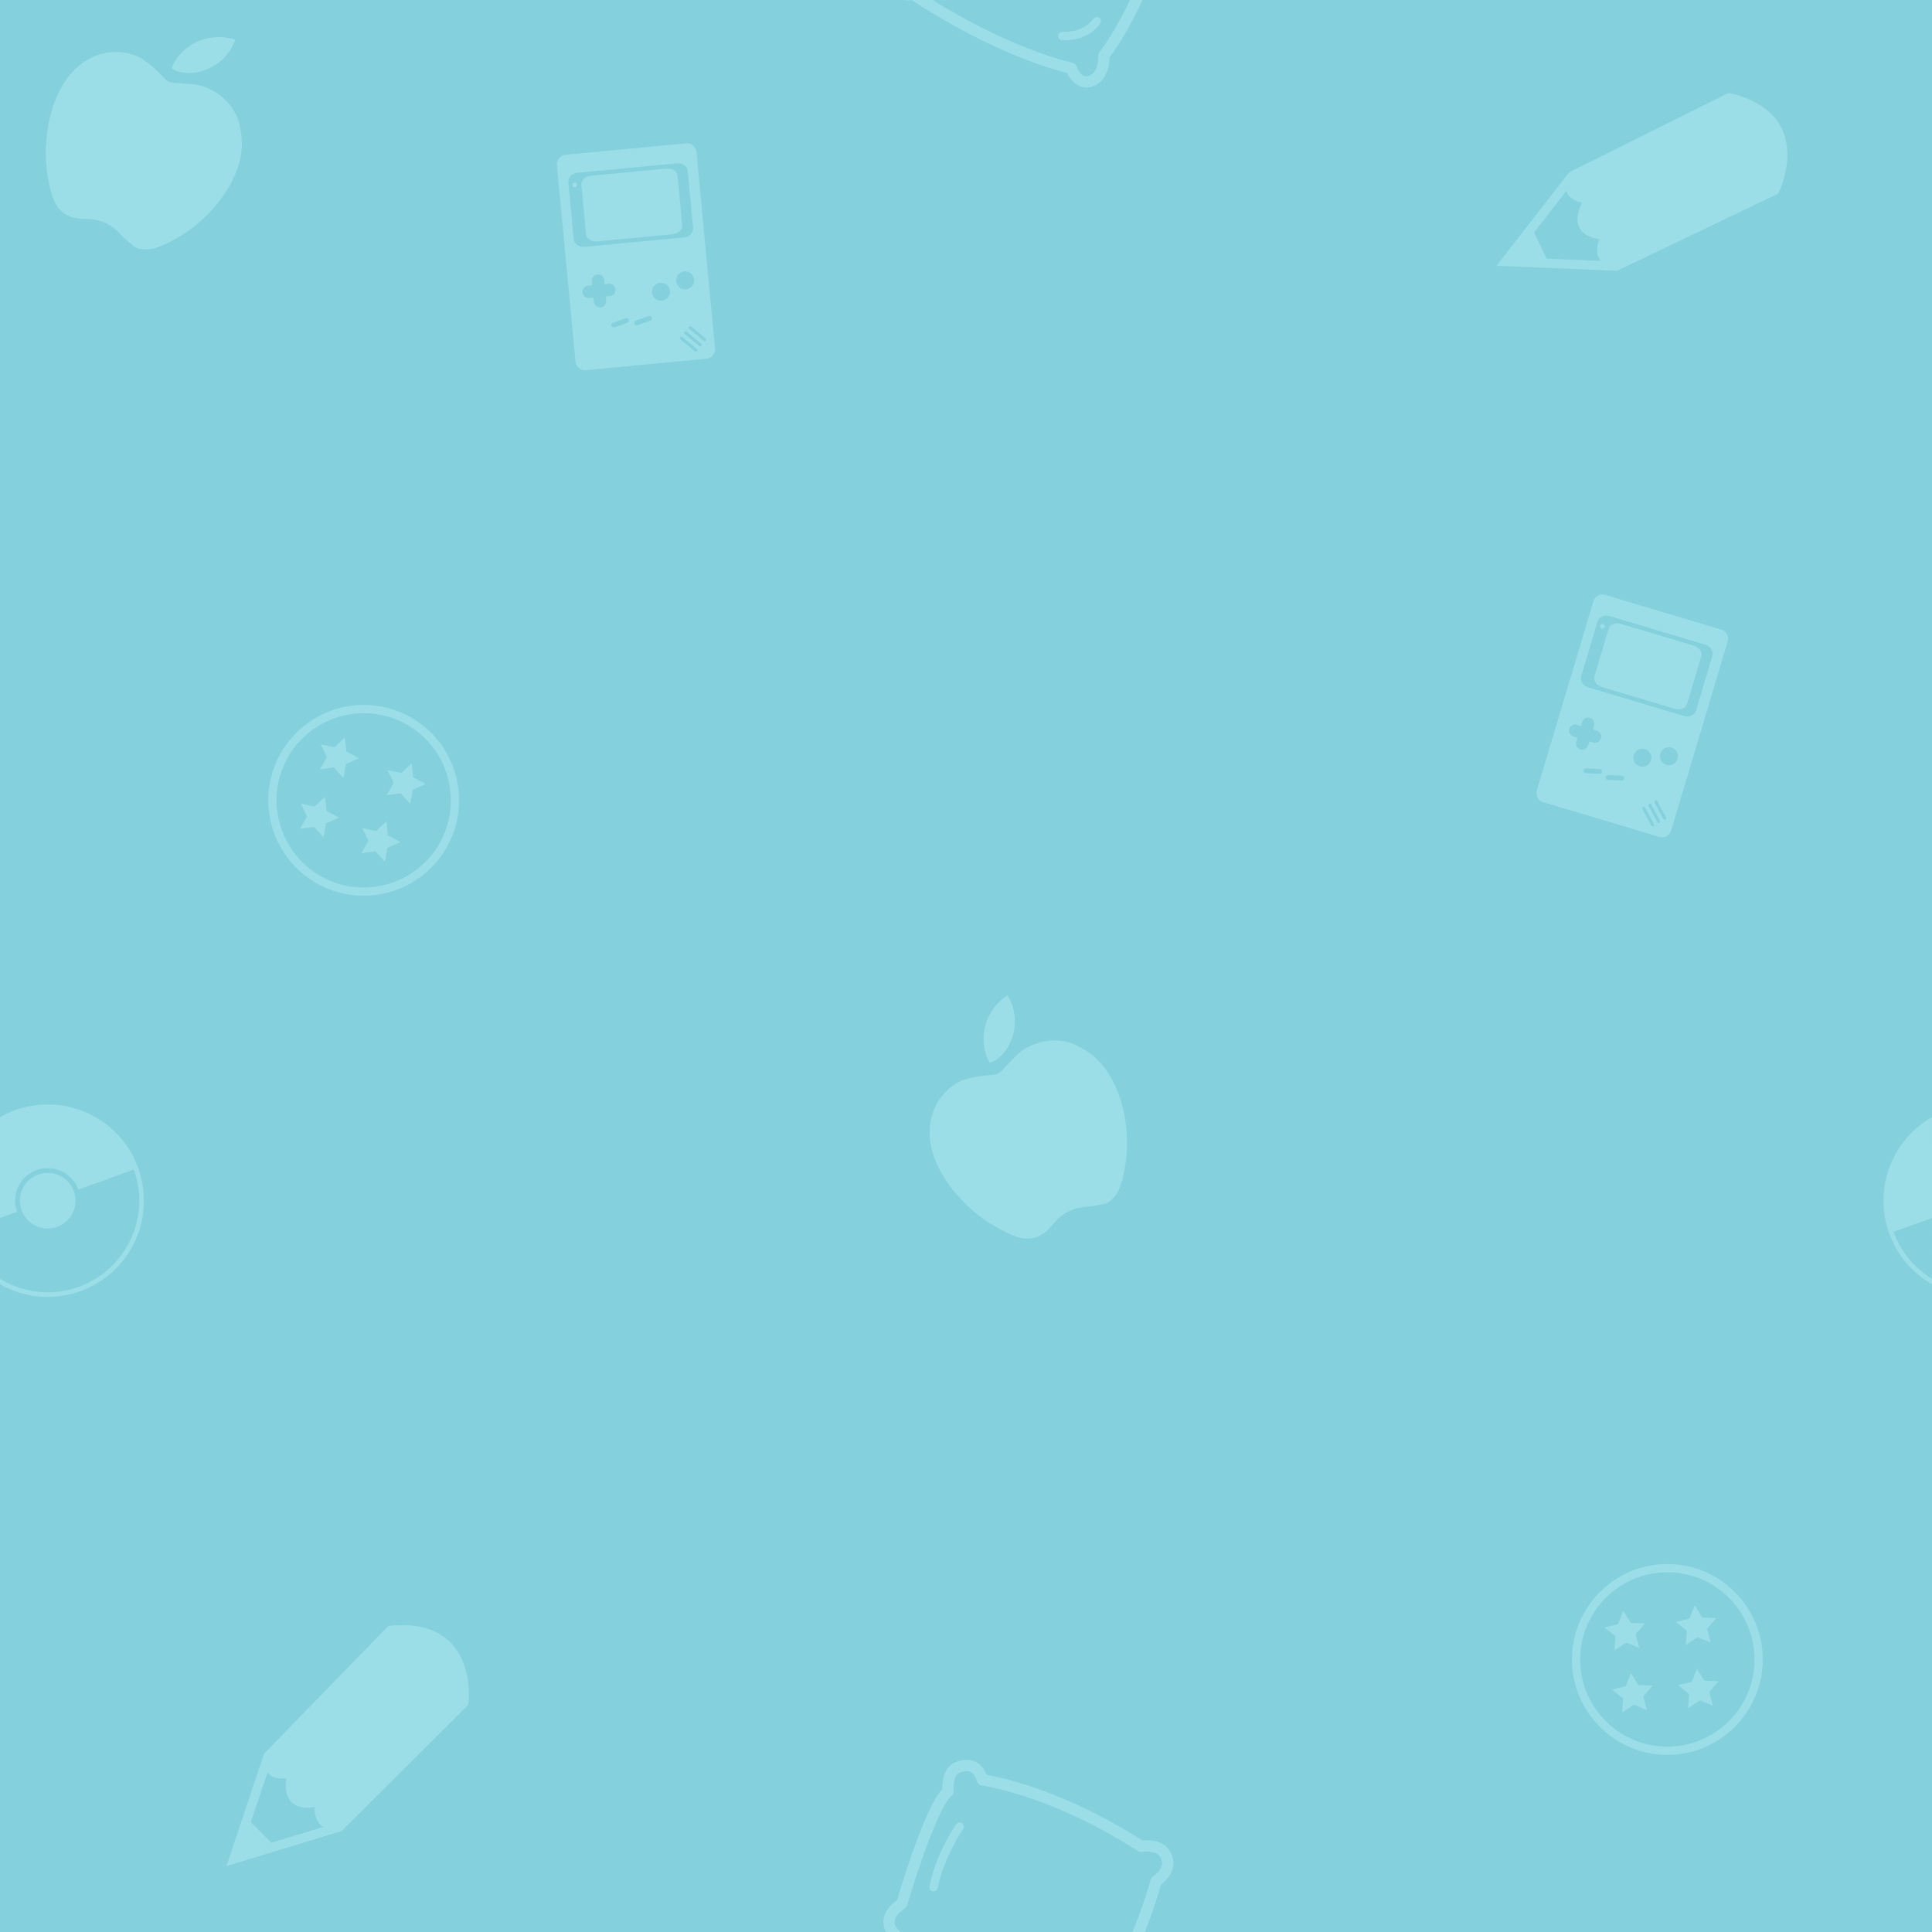 <?xml version="1.0" encoding="utf-8"?>
<!-- Generator: Adobe Illustrator 16.0.4, SVG Export Plug-In . SVG Version: 6.00 Build 0)  -->
<!DOCTYPE svg PUBLIC "-//W3C//DTD SVG 1.1//EN" "http://www.w3.org/Graphics/SVG/1.1/DTD/svg11.dtd">
<svg version="1.1" id="Layer_1" xmlns="http://www.w3.org/2000/svg" xmlns:xlink="http://www.w3.org/1999/xlink" x="0px" y="0px"
	 width="300px" height="300px" viewBox="0 0 300 300" enable-background="new 0 0 300 300" xml:space="preserve">
<g id="Layer_2">
	<rect fill="#84D1DD" width="300" height="300"/>
</g>
<g id="Layer_3" opacity="0.5">
	<circle fill="#B1ECF2" cx="7.408" cy="186.441" r="14.936"/>
	<path fill="#84D1DD" d="M-5.966,191.279c2.674,7.388,10.829,11.207,18.214,8.533c7.386-2.674,11.207-10.828,8.533-18.213
		L-5.966,191.279z"/>
	<circle fill="#84D1DD" cx="7.408" cy="186.44" r="5.062"/>
	<circle fill="#B1ECF2" cx="7.408" cy="186.44" r="4.316"/>
</g>
<g id="Layer_4" opacity="0.5">
	<path fill="#B1ECF2" d="M299.995,199.409c-2.972-1.696-5.378-4.416-6.634-7.886c-2.512-6.938,0.433-14.522,6.635-18.057
		l-0.001,15.653v9.457V199.409z"/>
	<path fill="#84D1DD" d="M300,198.584c-2.669-1.625-4.822-4.136-5.969-7.303l5.966-2.159L300,198.584z"/>
</g>
<g id="Layer_5" opacity="0.5">
	<path fill="#B1ECF2" d="M111.022,54.054c0.079,0.833-0.494,1.569-1.278,1.643l-18.821,1.781c-0.785,0.074-1.484-0.541-1.563-1.374
		l-2.878-30.417c-0.079-0.833,0.493-1.569,1.278-1.643l18.821-1.781c0.784-0.074,1.484,0.542,1.563,1.374L111.022,54.054z"/>
	<path fill="#84D1DD" d="M107.623,35.37c0.07,0.748-0.549,1.418-1.385,1.498l-15.514,1.468c-0.836,0.079-1.57-0.464-1.641-1.211
		l-0.833-8.8c-0.071-0.748,0.548-1.418,1.385-1.497l15.514-1.468c0.836-0.079,1.57,0.462,1.641,1.21L107.623,35.37z"/>
	<circle fill="#B1ECF2" cx="89.236" cy="28.724" r="0.362"/>
	<path fill="#B1ECF2" d="M105.937,34.993c0.064,0.678-0.613,1.296-1.513,1.381l-11.673,1.104c-0.899,0.085-1.681-0.395-1.745-1.073
		l-0.732-7.737c-0.064-0.678,0.613-1.296,1.512-1.381l11.673-1.104c0.899-0.085,1.681,0.396,1.745,1.073L105.937,34.993z"/>
	<path fill="#84D1DD" d="M94.119,46.679c0.05,0.529-0.339,0.999-0.869,1.049l0,0c-0.53,0.05-1-0.338-1.049-0.868l-0.303-3.197
		c-0.05-0.529,0.338-1,0.868-1.049l0,0c0.53-0.05,1,0.338,1.05,0.868L94.119,46.679z"/>
	<path fill="#84D1DD" d="M91.5,46.282c-0.53,0.05-1-0.339-1.049-0.868l0,0c-0.05-0.53,0.338-1,0.868-1.05l3.197-0.302
		c0.53-0.05,1,0.338,1.05,0.868l0,0c0.05,0.529-0.339,1-0.869,1.05L91.5,46.282z"/>
	<circle fill="#84D1DD" cx="102.644" cy="45.305" r="1.402"/>
	<circle fill="#84D1DD" cx="106.385" cy="43.535" r="1.402"/>
	<path fill="#84D1DD" d="M108.19,54.176c0.105,0.087,0.123,0.24,0.038,0.342l0,0c-0.083,0.101-0.237,0.113-0.344,0.026l-2.228-1.843
		c-0.105-0.087-0.123-0.241-0.039-0.342l0,0c0.084-0.102,0.237-0.114,0.344-0.026L108.19,54.176z"/>
	<path fill="#84D1DD" d="M108.871,53.353c0.105,0.087,0.123,0.241,0.038,0.342l0,0c-0.083,0.102-0.237,0.113-0.343,0.025
		l-2.229-1.843c-0.105-0.087-0.123-0.24-0.038-0.342l0,0c0.083-0.101,0.237-0.113,0.343-0.025L108.871,53.353z"/>
	<path fill="#84D1DD" d="M109.551,52.53c0.105,0.087,0.123,0.241,0.039,0.342l0,0c-0.083,0.101-0.238,0.113-0.343,0.025
		l-2.229-1.843c-0.105-0.087-0.123-0.24-0.04-0.342l0,0c0.085-0.102,0.239-0.114,0.344-0.026L109.551,52.53z"/>
	<path fill="#84D1DD" d="M94.931,50.603c0.07,0.199,0.289,0.304,0.488,0.234l1.987-0.699c0.2-0.07,0.305-0.288,0.233-0.487l0,0
		c-0.07-0.2-0.289-0.304-0.487-0.234l-1.987,0.699C94.965,50.185,94.861,50.404,94.931,50.603L94.931,50.603z"/>
	<path fill="#84D1DD" d="M98.507,50.265c0.07,0.199,0.289,0.304,0.488,0.234l1.987-0.699c0.199-0.07,0.303-0.288,0.233-0.487l0,0
		c-0.071-0.199-0.289-0.304-0.488-0.234l-1.986,0.699C98.542,49.847,98.438,50.065,98.507,50.265L98.507,50.265z"/>
	<path fill="#B1ECF2" d="M259.504,128.916c-0.24,0.803-1.047,1.27-1.801,1.044l-18.113-5.417c-0.755-0.226-1.173-1.058-0.934-1.861
		l8.755-29.271c0.239-0.802,1.046-1.269,1.801-1.043l18.113,5.417c0.754,0.226,1.172,1.059,0.933,1.86L259.504,128.916z"/>
	<path fill="#84D1DD" d="M263.368,110.323c-0.216,0.719-1.041,1.108-1.847,0.868l-14.932-4.465
		c-0.805-0.241-1.279-1.019-1.062-1.739l2.531-8.469c0.217-0.72,1.041-1.108,1.846-0.868l14.931,4.465
		c0.806,0.24,1.281,1.018,1.065,1.738L263.368,110.323z"/>
	<circle fill="#B1ECF2" cx="248.822" cy="97.26" r="0.362"/>
	<path fill="#B1ECF2" d="M261.947,109.341c-0.195,0.653-1.055,0.971-1.92,0.712l-11.234-3.36c-0.865-0.259-1.409-0.997-1.214-1.649
		l2.228-7.446c0.194-0.652,1.055-0.971,1.92-0.712l11.234,3.36c0.865,0.259,1.408,0.997,1.214,1.649L261.947,109.341z"/>
	<path fill="#84D1DD" d="M246.605,115.734c-0.151,0.509-0.688,0.799-1.199,0.646l0,0c-0.51-0.152-0.799-0.689-0.646-1.199
		l0.922-3.077c0.15-0.509,0.688-0.799,1.196-0.646l0,0c0.511,0.152,0.802,0.689,0.646,1.199L246.605,115.734z"/>
	<path fill="#84D1DD" d="M244.329,114.383c-0.511-0.152-0.8-0.689-0.646-1.199l0,0c0.149-0.51,0.688-0.799,1.195-0.647l3.076,0.92
		c0.51,0.152,0.8,0.689,0.646,1.199l0,0c-0.15,0.509-0.688,0.799-1.199,0.646L244.329,114.383z"/>
	<circle fill="#84D1DD" cx="255.023" cy="117.663" r="1.402"/>
	<circle fill="#84D1DD" cx="259.154" cy="117.426" r="1.402"/>
	<path fill="#84D1DD" d="M256.833,127.967c0.065,0.119,0.022,0.268-0.093,0.331l0,0c-0.115,0.062-0.264,0.015-0.328-0.104
		l-1.373-2.545c-0.064-0.121-0.023-0.27,0.092-0.332l0,0c0.117-0.062,0.264-0.016,0.329,0.105L256.833,127.967z"/>
	<path fill="#84D1DD" d="M257.771,127.459c0.063,0.12,0.021,0.27-0.094,0.331l0,0c-0.113,0.062-0.264,0.017-0.326-0.104
		l-1.373-2.544c-0.064-0.121-0.023-0.269,0.094-0.332l0,0c0.115-0.062,0.263-0.016,0.326,0.105L257.771,127.459z"/>
	<path fill="#84D1DD" d="M258.712,126.952c0.065,0.12,0.022,0.269-0.093,0.331l0,0c-0.115,0.062-0.264,0.016-0.327-0.105
		l-1.374-2.544c-0.064-0.121-0.023-0.269,0.094-0.332l0,0c0.115-0.062,0.264-0.016,0.327,0.105L258.712,126.952z"/>
	<path fill="#84D1DD" d="M245.885,119.676c-0.01,0.211,0.154,0.39,0.365,0.4l2.104,0.098c0.211,0.009,0.394-0.153,0.399-0.364l0,0
		c0.011-0.211-0.153-0.39-0.362-0.4l-2.104-0.098C246.074,119.302,245.896,119.465,245.885,119.676L245.885,119.676z"/>
	<path fill="#84D1DD" d="M249.327,120.706c-0.011,0.211,0.153,0.39,0.364,0.4l2.104,0.098c0.211,0.01,0.391-0.153,0.398-0.364l0,0
		c0.01-0.211-0.152-0.39-0.363-0.4l-2.104-0.098C249.518,120.332,249.337,120.494,249.327,120.706L249.327,120.706z"/>
</g>
<g id="Layer_7" opacity="0.5">
	<g>
		<path fill="#B1ECF2" d="M154,308.195c-4.029-1.733-8.145-3.854-12.241-6.299c-0.522,0.09-1.467,0.158-2.412-0.248
			c-0.799-0.344-1.414-0.944-1.826-1.785c-0.748-1.526-0.168-2.881,0.664-3.836c0.349-0.399,0.741-0.729,1.1-0.973
			c0.303-1.012,1.298-4.283,2.516-7.693c2.439-6.838,3.84-8.852,4.536-9.557c-0.065-1.4,0.298-3.471,2.026-4.156
			c1.141-0.453,2.147-0.498,2.995-0.135c0.812,0.351,1.433,1.053,1.847,2.092c1.512,0.256,6.067,1.188,12.45,3.938
			c3.957,1.703,7.912,3.809,11.761,6.254c0.562-0.07,1.653-0.124,2.685,0.316c0.856,0.369,1.496,1.025,1.844,1.896
			c0.852,2.142-0.574,3.839-1.662,4.606c-0.498,1.806-3.004,10.381-7.486,16.979c0.016,0.956-0.146,3.693-2.416,4.6
			c-0.748,0.297-1.504,0.3-2.188,0.005c-0.984-0.425-1.588-1.353-1.881-1.925C164.908,311.999,160.514,310.999,154,308.195z
			 M142.255,300.18c0.035,0.016,0.068,0.032,0.102,0.053c4.127,2.48,8.275,4.625,12.331,6.369c7.582,3.267,12.31,4.033,12.354,4.041
			c0.312,0.051,0.572,0.265,0.681,0.561c0.112,0.298,0.543,1.14,1.151,1.398c0.263,0.113,0.535,0.106,0.856-0.021
			c1.508-0.603,1.314-3.138,1.312-3.162c-0.018-0.2,0.037-0.401,0.15-0.567c4.859-7.024,7.463-16.896,7.486-16.996
			c0.061-0.228,0.205-0.416,0.403-0.533c0.074-0.043,1.854-1.117,1.237-2.663c-0.178-0.446-0.479-0.755-0.92-0.944
			c-0.883-0.381-1.983-0.154-1.995-0.152c-0.226,0.049-0.462,0.008-0.656-0.117c-3.854-2.473-7.817-4.594-11.787-6.301
			c-7.478-3.22-12.473-3.888-12.522-3.894c-0.338-0.044-0.621-0.283-0.721-0.608c-0.248-0.816-0.603-1.332-1.053-1.523
			c-0.409-0.18-0.969-0.125-1.665,0.15c-0.973,0.389-0.98,2.195-0.906,2.799c0.037,0.312-0.093,0.617-0.341,0.806
			c-1.801,1.351-5.188,11.142-6.901,16.993c-0.017,0.061-0.04,0.113-0.068,0.168c-0.076,0.145-0.191,0.262-0.334,0.343
			c-0.084,0.05-2.102,1.247-1.375,2.729c0.229,0.465,0.54,0.775,0.955,0.955c0.764,0.328,1.623,0.09,1.631,0.088
			C141.861,300.087,142.071,300.102,142.255,300.18z"/>
	</g>
	<g>
		<path fill="#B1ECF2" d="M144.72,293.623c-0.274-0.118-0.439-0.414-0.382-0.719c0.927-4.943,4.006-9.43,4.136-9.618
			c0.205-0.294,0.61-0.367,0.906-0.164c0.296,0.205,0.369,0.61,0.164,0.905c-0.029,0.045-3.052,4.453-3.926,9.117
			c-0.067,0.354-0.408,0.584-0.762,0.521C144.81,293.654,144.763,293.643,144.72,293.623z"/>
	</g>
	<g>
		<path fill="#B1ECF2" d="M165.055,307.159c-0.229-0.104-0.396-0.336-0.393-0.606c0.004-0.357,0.299-0.646,0.658-0.643
			c3.354,0.043,4.648-2.098,4.703-2.188c0.18-0.312,0.576-0.414,0.887-0.236c0.311,0.179,0.42,0.572,0.242,0.884
			c-0.066,0.118-1.695,2.896-5.853,2.842C165.217,307.211,165.131,307.191,165.055,307.159z"/>
	</g>
	<g>
		<path fill="#B1ECF2" d="M153.576,6.785c-3.96-1.886-7.992-4.159-11.991-6.762c-0.526,0.069-1.473,0.103-2.401-0.341
			c-0.785-0.374-1.376-0.997-1.757-1.853c-0.977-2.203,0.701-3.962,1.947-4.736c0.34-0.998,1.46-4.231,2.807-7.594
			c2.699-6.739,4.176-8.696,4.898-9.376c-0.012-1.402,0.43-3.454,2.184-4.075c1.158-0.41,2.165-0.416,2.999-0.02
			c0.797,0.38,1.389,1.105,1.762,2.16c1.502,0.313,6.021,1.421,12.293,4.41c3.893,1.854,7.764,4.106,11.514,6.698
			c0.564-0.049,1.66-0.061,2.666,0.419c0.846,0.403,1.459,1.083,1.771,1.966c0.771,2.171-0.722,3.812-1.838,4.538
			c-0.566,1.786-3.398,10.259-8.131,16.681c-0.021,0.956-0.287,3.685-2.589,4.501c-0.759,0.269-1.517,0.241-2.188-0.079
			c-0.967-0.46-1.535-1.41-1.808-1.994C164.331,11.002,159.979,9.834,153.576,6.785z M142.147-1.673
			c0.033,0.016,0.065,0.034,0.099,0.056c4.029,2.637,8.092,4.938,12.077,6.836c7.452,3.552,12.145,4.5,12.19,4.509
			c0.311,0.061,0.562,0.284,0.656,0.584c0.104,0.303,0.498,1.16,1.098,1.444c0.258,0.124,0.529,0.127,0.857,0.01
			c1.527-0.542,1.438-3.084,1.438-3.11c-0.008-0.2,0.054-0.399,0.172-0.56c5.125-6.837,8.103-16.603,8.131-16.7
			c0.066-0.224,0.222-0.408,0.427-0.519c0.074-0.04,1.894-1.045,1.338-2.614c-0.159-0.452-0.448-0.771-0.883-0.979
			c-0.869-0.413-1.979-0.229-1.988-0.229c-0.229,0.042-0.461-0.009-0.651-0.142c-3.756-2.618-7.637-4.889-11.537-6.747
			c-7.348-3.502-12.314-4.359-12.363-4.367c-0.337-0.058-0.611-0.308-0.697-0.637c-0.217-0.827-0.552-1.354-0.992-1.565
			c-0.402-0.192-0.965-0.161-1.671,0.089c-0.986,0.35-1.062,2.157-1.012,2.763c0.024,0.311-0.117,0.613-0.371,0.789
			c-1.852,1.28-5.611,10.934-7.546,16.718c-0.07,0.215-0.222,0.392-0.421,0.495c-0.085,0.046-2.148,1.165-1.478,2.675
			c0.21,0.473,0.51,0.798,0.917,0.99c0.75,0.358,1.618,0.153,1.627,0.15C141.755-1.781,141.965-1.759,142.147-1.673z"/>
	</g>
	<g>
		<path fill="#B1ECF2" d="M144.859-8.132c-0.27-0.128-0.423-0.43-0.354-0.731c1.115-4.905,4.364-9.27,4.5-9.453
			c0.216-0.286,0.624-0.345,0.911-0.13c0.289,0.216,0.346,0.624,0.131,0.912c-0.031,0.043-3.221,4.331-4.272,8.96
			c-0.081,0.35-0.43,0.569-0.781,0.491C144.948-8.095,144.902-8.112,144.859-8.132z"/>
	</g>
	<g>
		<path fill="#B1ECF2" d="M164.663,6.171c-0.229-0.11-0.386-0.351-0.369-0.62c0.019-0.359,0.324-0.635,0.683-0.618
			c3.354,0.172,4.729-1.917,4.782-2.006c0.191-0.301,0.593-0.392,0.896-0.202c0.305,0.19,0.397,0.588,0.209,0.892
			c-0.07,0.116-1.805,2.829-5.951,2.617C164.82,6.229,164.736,6.207,164.663,6.171z"/>
	</g>
</g>
<g id="Layer_8" opacity="0.5">
	<g>
		<path fill="#B1ECF2" d="M35.173,289.754l5.833-17.434l19.29-19.832l0.256-0.027c4.324-0.455,7.607,0.541,9.713,2.934
			c3.131,3.555,2.496,8.861,2.467,9.088l-0.03,0.242l-19.651,19.592l-0.17,0.052L35.173,289.754z M42.253,273.082L37.4,287.588
			l14.894-4.531l19.046-18.988c0.076-1.008,0.216-5.061-2.149-7.736c-1.748-1.979-4.521-2.814-8.234-2.477L42.253,273.082z"/>
	</g>
	<polygon fill="#B1ECF2" points="38.391,282.389 42.701,286.721 36.287,288.67 	"/>
	<path fill="#B1ECF2" d="M41.569,272.287c0,0-1.779,4.215,2.91,3.857c0,0-1.129,5.344,4.393,4.453c0,0-0.313,4.338,3.8,3.086
		l18.997-19.648c0,0,1.365-11.873-10.864-10.391L41.569,272.287z"/>
	<g>
		<path fill="#B1ECF2" d="M232.391,41.263l11.278-14.516l24.771-12.321l0.25,0.059c4.231,1.003,7,3.029,8.193,5.984
			c1.776,4.391-0.581,9.19-0.684,9.392l-0.108,0.218l-25.032,11.975l-0.178-0.008L232.391,41.263z M244.594,27.878l-9.385,12.079
			l15.555,0.658l24.262-11.604c0.404-0.926,1.881-4.702,0.535-8.014c-0.992-2.447-3.332-4.155-6.949-5.063L244.594,27.878z"/>
	</g>
	<polygon fill="#B1ECF2" points="237.865,35.377 240.497,40.894 233.799,40.609 	"/>
	<path fill="#B1ECF2" d="M244.212,26.901c0,0-3.075,3.388,1.468,4.605c0,0-2.836,4.667,2.67,5.656c0,0-1.731,3.99,2.562,4.171
		l24.436-12.247c0,0,5.223-10.75-6.81-13.401L244.212,26.901z"/>
</g>
<g id="Layer_9" opacity="0.5">
	<g>
		<path fill="#B1ECF2" d="M258.904,272.491c-8.168,0-14.812-6.644-14.812-14.812c0-8.165,6.645-14.811,14.812-14.811
			c8.166,0,14.811,6.646,14.811,14.811C273.715,265.848,267.07,272.491,258.904,272.491z M258.904,244.141
			c-7.467,0-13.541,6.073-13.541,13.539c0,7.469,6.074,13.543,13.541,13.543s13.541-6.074,13.541-13.543
			C272.445,250.214,266.371,244.141,258.904,244.141z"/>
	</g>
	<polygon fill="#B1ECF2" points="254.555,255.895 252.525,255.064 250.691,256.264 250.855,254.079 249.146,252.705 
		251.275,252.186 252.055,250.139 253.207,252.001 255.396,252.107 253.979,253.779 	"/>
	<polygon fill="#B1ECF2" points="255.738,265.542 253.711,264.712 251.878,265.912 252.04,263.727 250.333,262.354 252.461,261.834 
		253.238,259.785 254.393,261.648 256.58,261.756 255.164,263.428 	"/>
	<polygon fill="#B1ECF2" points="265.641,255.048 263.611,254.218 261.779,255.417 261.941,253.232 260.234,251.859 
		262.363,251.339 263.143,249.291 264.294,251.154 266.482,251.262 265.066,252.934 	"/>
	<polygon fill="#B1ECF2" points="265.979,264.865 263.951,264.035 262.118,265.234 262.281,263.05 260.573,261.677 262.702,261.156 
		263.48,259.107 264.632,260.973 266.82,261.079 265.404,262.751 	"/>
	<g>
		<path fill="#B1ECF2" d="M50.107,137.646c-7.373-3.512-10.515-12.367-7.003-19.741c3.513-7.373,12.368-10.513,19.741-7.001
			c7.373,3.512,10.514,12.367,7.002,19.74C66.336,138.017,57.479,141.158,50.107,137.646z M62.301,112.05
			c-6.741-3.211-14.838-0.339-18.049,6.401c-3.211,6.742-0.34,14.837,6.4,18.048c6.741,3.211,14.838,0.34,18.051-6.401
			C71.914,123.357,69.041,115.261,62.301,112.05z"/>
	</g>
	<polygon fill="#B1ECF2" points="53.316,120.791 51.845,119.17 49.672,119.464 50.76,117.562 49.808,115.587 51.955,116.033 
		53.537,114.519 53.775,116.697 55.707,117.735 53.709,118.635 	"/>
	<polygon fill="#B1ECF2" points="50.238,130.01 48.765,128.389 46.594,128.685 47.681,126.781 46.729,124.808 48.873,125.253 
		50.457,123.738 50.697,125.916 52.627,126.955 50.629,127.855 	"/>
	<polygon fill="#B1ECF2" points="63.691,124.794 62.217,123.173 60.047,123.467 61.133,121.565 60.182,119.591 62.328,120.037 
		63.912,118.522 64.15,120.7 66.08,121.738 64.082,122.639 	"/>
	<polygon fill="#B1ECF2" points="59.775,133.804 58.301,132.182 56.129,132.477 57.217,130.574 56.265,128.6 58.412,129.045 
		59.996,127.533 60.232,129.708 62.164,130.748 60.164,131.648 	"/>
</g>
<g id="Layer_10" opacity="0.5">
	<g>
		<g>
			<g id="TxByMw_1_">
				<g>
					<path fill="#B1ECF2" d="M161.572,191.622c-0.254,0.125-0.508,0.252-0.76,0.377c-0.276,0.045-0.556,0.105-0.834,0.131
						c-0.992,0.096-1.933-0.158-2.834-0.527c-2.312-0.944-4.438-2.207-6.313-3.855c-2.138-1.88-3.927-4.039-5.168-6.621
						c-0.894-1.855-1.409-3.809-1.282-5.875c0.155-2.562,1.194-4.705,3.188-6.354c0.793-0.653,1.666-1.19,2.693-1.371
						c1.027-0.178,2.066-0.301,3.104-0.418c0.899-0.103,1.745-0.272,2.375-1.017c0.413-0.487,0.87-0.938,1.312-1.403
						c0.723-0.763,1.465-1.504,2.4-2.002c1.811-0.964,3.727-1.353,5.767-0.992c0.841,0.147,1.632,0.442,2.382,0.877
						c-0.037,0.072-0.062,0.134-0.098,0.188c-0.424,0.763-0.734,1.563-0.93,2.416c-0.514,2.259-0.059,4.317,1.26,6.203
						c0.92,1.313,2.141,2.237,3.65,2.776c0.924,0.33,1.877,0.486,2.854,0.479c0.198-0.002,0.312,0.035,0.327,0.269
						c0.022,0.394,0.087,0.785,0.119,1.181c0.137,1.683,0.024,3.353-0.255,5.012c-0.2,1.189-0.407,2.375-0.946,3.478
						c-0.47,0.959-1.16,1.681-2.151,2.104c-0.812,0.353-1.666,0.472-2.539,0.49c-1.84,0.047-3.442,0.67-4.776,1.944
						c-0.332,0.317-0.608,0.695-0.938,1.021C162.656,190.638,162.109,191.124,161.572,191.622z"/>
					<path fill="#B1ECF2" d="M156.202,154.733c-0.039,0.037-0.072,0.084-0.117,0.115c-0.94,0.648-1.679,1.49-2.244,2.471
						c-1.098,1.896-1.36,3.928-0.838,6.053c0.146,0.596,0.397,1.15,0.753,1.663c1.475-0.62,2.432-1.729,3.075-3.122
						c0.866-1.873,0.972-3.817,0.351-5.785c-0.168-0.527-0.479-1.016-0.726-1.521"/>
					<path fill="#B1ECF2" d="M156.456,154.606c0.246,0.506,0.558,0.99,0.726,1.521c0.621,1.965,0.521,3.912-0.351,5.785
						c-0.646,1.389-1.603,2.5-3.075,3.12c-0.354-0.512-0.605-1.067-0.753-1.661c-0.522-2.125-0.26-4.154,0.838-6.054
						c0.565-0.979,1.304-1.821,2.244-2.473c0.045-0.031,0.078-0.076,0.117-0.115C156.288,154.69,156.372,154.647,156.456,154.606z"
						/>
				</g>
			</g>
		</g>
		<path fill="#B1ECF2" d="M171.536,186.95c0.254-0.126,0.506-0.251,0.761-0.377c0.204-0.193,0.42-0.376,0.609-0.583
			c0.677-0.733,1.044-1.634,1.298-2.573c0.647-2.412,0.937-4.867,0.763-7.359c-0.197-2.84-0.828-5.57-2.13-8.125
			c-0.935-1.836-2.172-3.43-3.896-4.584c-2.129-1.43-4.465-1.902-6.981-1.315c-1.004,0.233-1.959,0.603-2.728,1.312
			c-0.766,0.711-1.494,1.463-2.215,2.217c-0.627,0.65-1.274,1.223-2.248,1.271c-0.641,0.03-1.272,0.123-1.912,0.19
			c-1.041,0.11-2.084,0.252-3.047,0.692c-1.863,0.854-3.336,2.144-4.287,3.981c-0.393,0.759-0.637,1.566-0.746,2.425
			c0.08,0.017,0.146,0.028,0.209,0.038c0.861,0.125,1.69,0.363,2.483,0.729c2.104,0.963,3.47,2.573,4.167,4.766
			c0.489,1.527,0.483,3.06-0.004,4.587c-0.297,0.936-0.752,1.786-1.354,2.562c-0.12,0.156-0.161,0.269,0.016,0.421
			c0.299,0.258,0.571,0.547,0.864,0.812c1.256,1.129,2.647,2.053,4.141,2.838c1.066,0.562,2.138,1.114,3.339,1.354
			c1.047,0.209,2.039,0.094,2.979-0.435c0.771-0.437,1.383-1.041,1.929-1.724c1.153-1.437,2.622-2.331,4.444-2.619
			c0.454-0.069,0.924-0.062,1.379-0.128C170.098,187.212,170.814,187.074,171.536,186.95z"/>
	</g>
	<g>
		<g>
			<g id="TxByMw_2_">
				<g>
					<path fill="#B1ECF2" d="M10.889,33.436c-0.257-0.119-0.515-0.238-0.771-0.356c-0.209-0.188-0.431-0.364-0.625-0.566
						C8.796,31.8,8.405,30.91,8.126,29.975c-0.715-2.391-1.067-4.839-0.962-7.336c0.12-2.843,0.678-5.592,1.907-8.18
						c0.885-1.86,2.079-3.487,3.769-4.687c2.09-1.485,4.413-2.024,6.946-1.507c1.007,0.207,1.974,0.549,2.759,1.236
						c0.784,0.689,1.533,1.42,2.275,2.153c0.644,0.636,1.309,1.188,2.282,1.211c0.639,0.015,1.277,0.089,1.916,0.14
						c1.046,0.083,2.09,0.196,3.065,0.612c1.887,0.804,3.392,2.052,4.393,3.865c0.413,0.748,0.68,1.548,0.813,2.403
						c-0.08,0.017-0.144,0.033-0.208,0.043c-0.859,0.148-1.68,0.411-2.464,0.795c-2.079,1.018-3.397,2.666-4.037,4.874
						c-0.448,1.542-0.4,3.071,0.129,4.586c0.322,0.927,0.799,1.765,1.419,2.522c0.127,0.154,0.17,0.265-0.002,0.422
						c-0.291,0.266-0.557,0.562-0.843,0.833c-1.223,1.162-2.592,2.124-4.061,2.949c-1.052,0.591-2.105,1.174-3.3,1.446
						c-1.042,0.237-2.036,0.15-2.992-0.354c-0.781-0.412-1.411-1.002-1.975-1.667c-1.191-1.403-2.684-2.26-4.514-2.498
						c-0.456-0.06-0.923-0.038-1.382-0.091C12.336,33.661,11.614,33.542,10.889,33.436z"/>
					<path fill="#B1ECF2" d="M36.23,6.097c-0.054-0.006-0.111-0.004-0.164-0.02c-1.096-0.324-2.213-0.369-3.333-0.195
						c-2.166,0.337-3.911,1.406-5.236,3.147c-0.372,0.486-0.646,1.033-0.822,1.63c1.409,0.757,2.875,0.805,4.361,0.434
						c2.003-0.5,3.583-1.642,4.723-3.359c0.308-0.463,0.49-1.01,0.729-1.519"/>
					<path fill="#B1ECF2" d="M36.488,6.215c-0.239,0.509-0.422,1.056-0.729,1.519c-1.14,1.718-2.72,2.859-4.723,3.359
						c-1.486,0.372-2.952,0.324-4.361-0.434c0.176-0.597,0.45-1.144,0.822-1.63c1.325-1.742,3.071-2.81,5.236-3.147
						c1.12-0.174,2.237-0.129,3.333,0.195c0.052,0.015,0.109,0.013,0.164,0.02C36.317,6.136,36.403,6.176,36.488,6.215z"/>
				</g>
			</g>
		</g>
		<path fill="#B1ECF2" d="M20.781,38.258c0.257,0.119,0.514,0.237,0.771,0.355c0.279,0.038,0.556,0.091,0.837,0.109
			c0.996,0.066,1.926-0.213,2.818-0.606c2.284-1.009,4.375-2.329,6.208-4.029c2.085-1.936,3.816-4.142,4.986-6.759
			c0.843-1.879,1.306-3.842,1.124-5.908c-0.226-2.554-1.323-4.671-3.36-6.262c-0.812-0.634-1.698-1.147-2.731-1.298
			c-1.033-0.149-2.075-0.246-3.115-0.334c-0.9-0.078-1.752-0.225-2.401-0.951c-0.426-0.477-0.896-0.914-1.35-1.367
			c-0.742-0.741-1.504-1.464-2.453-1.936c-1.835-0.916-3.762-1.251-5.792-0.837c-0.836,0.171-1.618,0.489-2.356,0.941
			c0.04,0.072,0.068,0.131,0.102,0.187c0.444,0.75,0.779,1.546,0.995,2.391c0.572,2.242,0.174,4.316-1.093,6.235
			c-0.881,1.34-2.076,2.296-3.572,2.877c-0.913,0.355-1.863,0.537-2.842,0.556c-0.199,0.003-0.312,0.042-0.319,0.275
			c-0.013,0.394-0.066,0.787-0.088,1.182c-0.09,1.685,0.066,3.35,0.391,5.003c0.231,1.185,0.473,2.364,1.04,3.45
			c0.496,0.945,1.208,1.646,2.209,2.047c0.821,0.328,1.678,0.423,2.55,0.421c1.841-0.003,3.461,0.577,4.831,1.815
			c0.34,0.309,0.627,0.68,0.964,0.992C19.672,37.303,20.232,37.775,20.781,38.258z"/>
	</g>
</g>
</svg>
